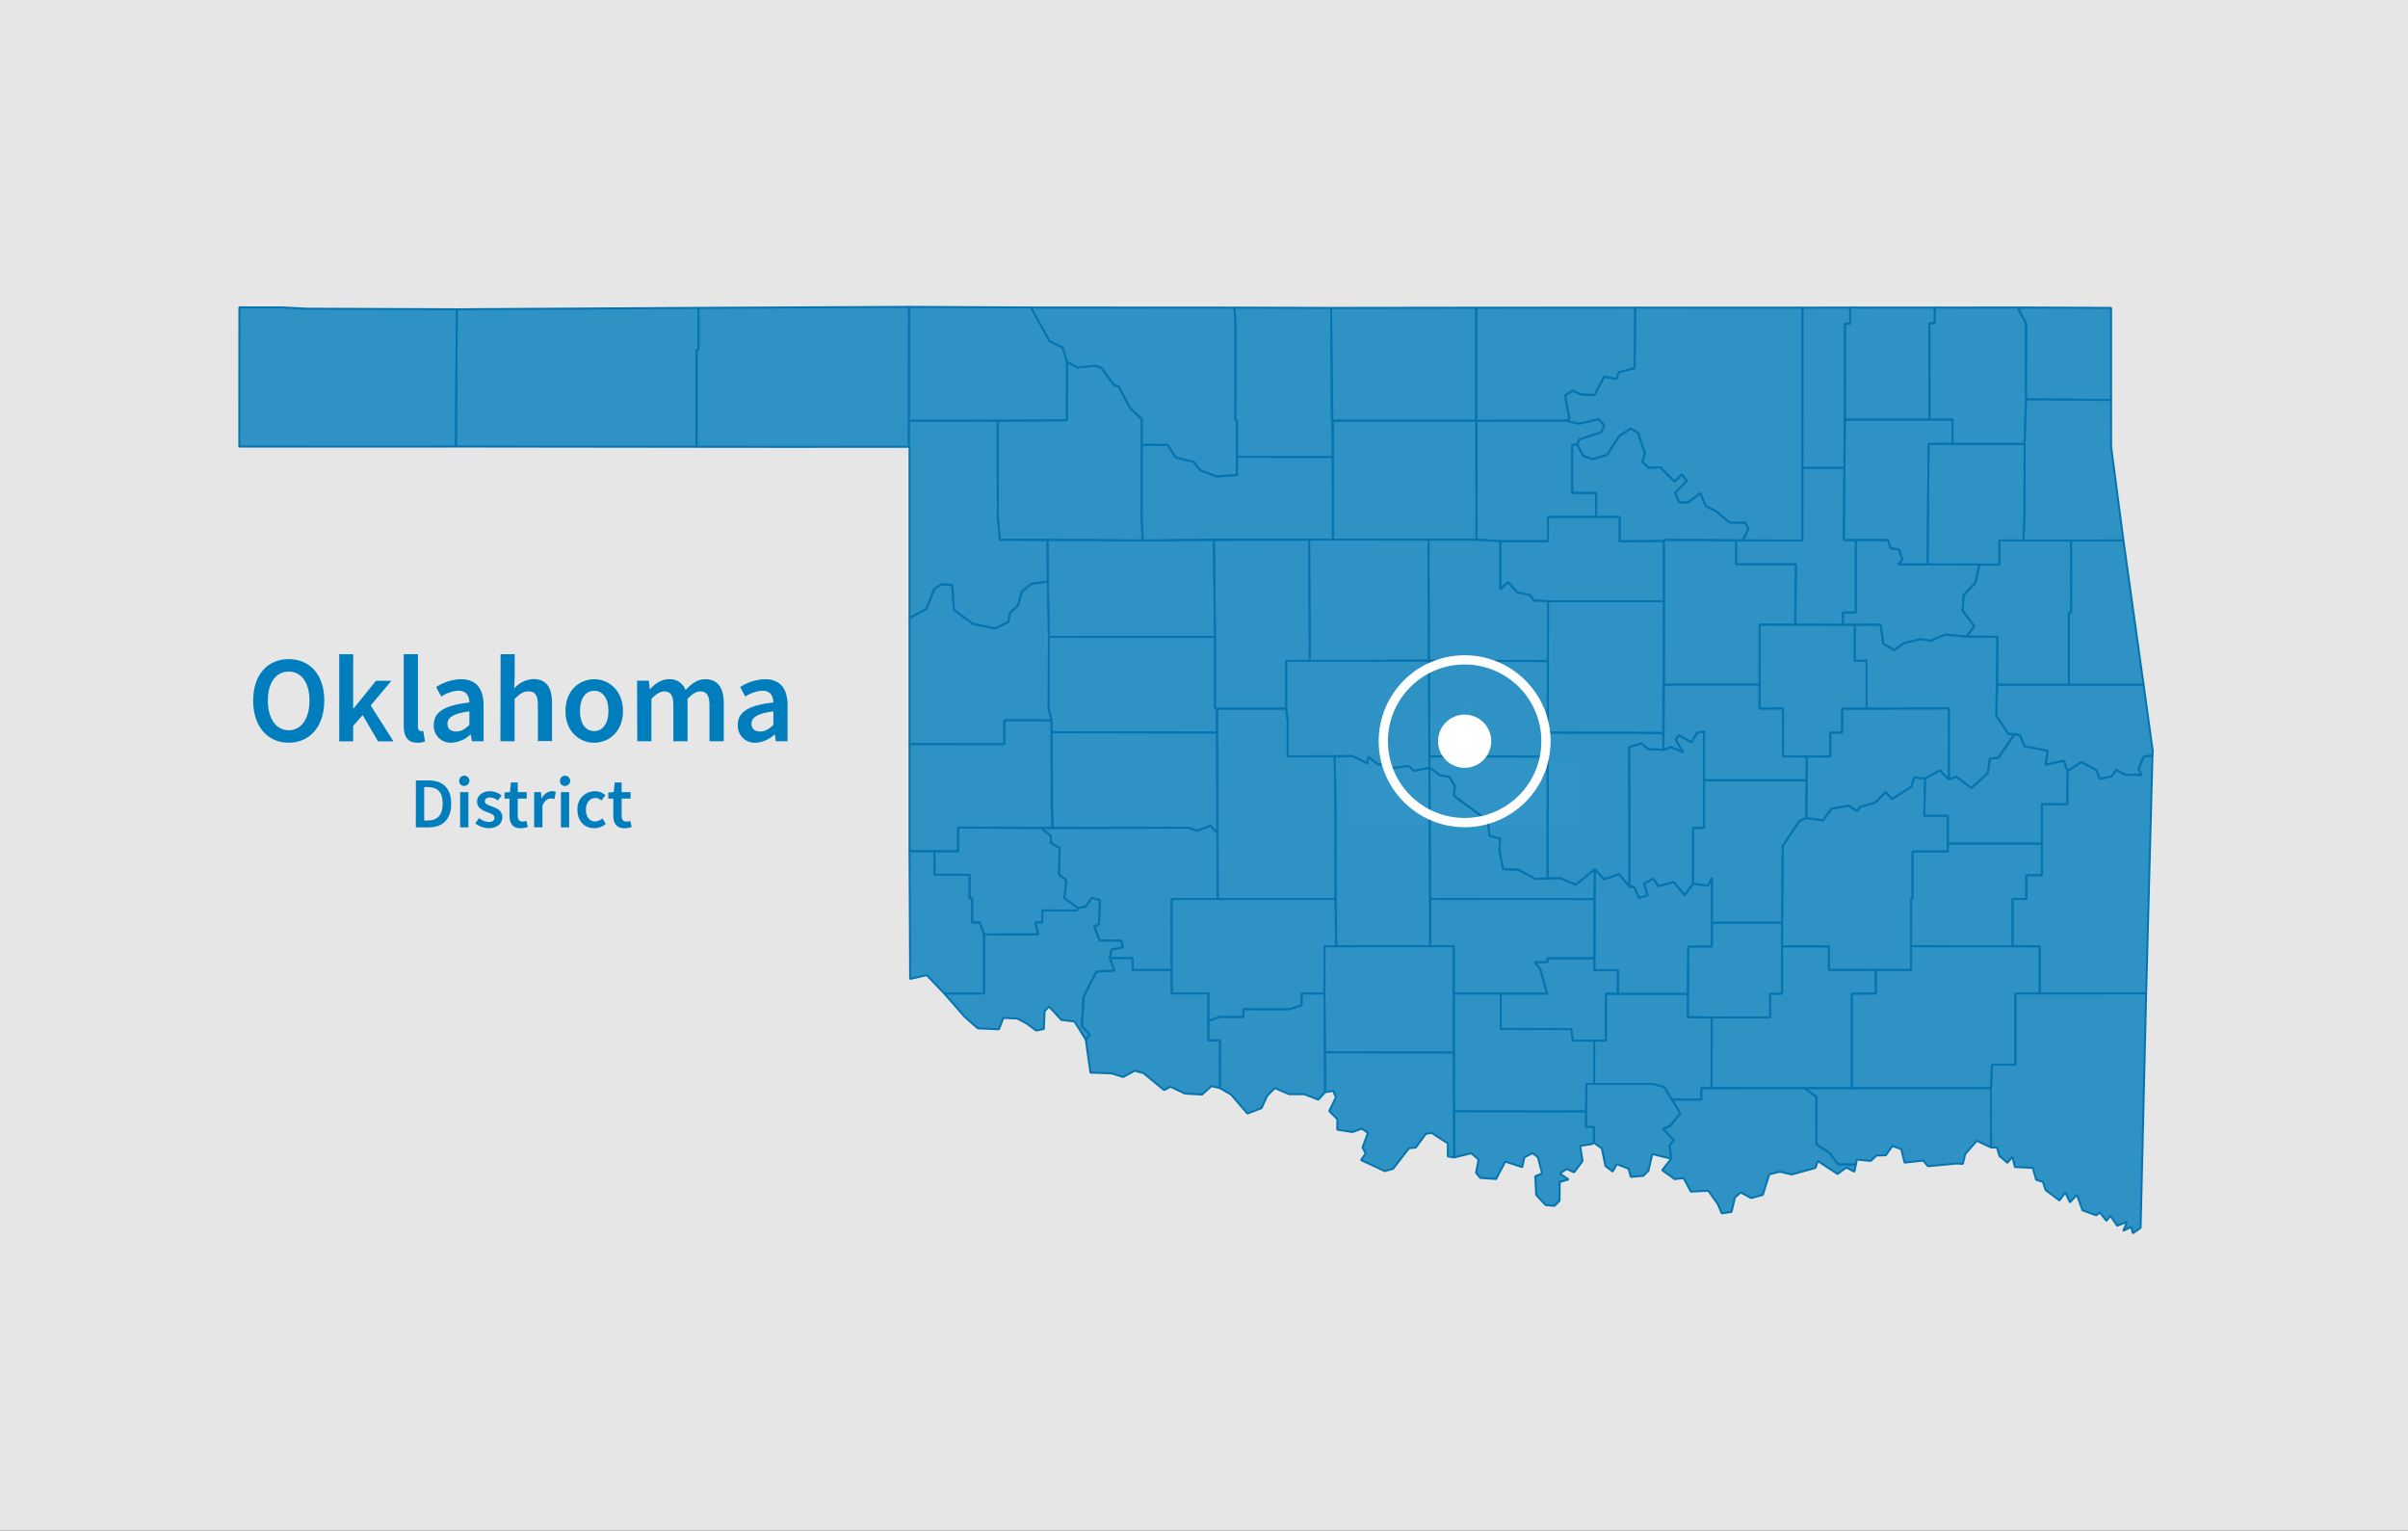 <svg xmlns="http://www.w3.org/2000/svg" viewBox="0 0 781.32 496.46"><rect x="0" y="0" width="781.32" height="496.46" fill="#333333" stroke="none"/><defs><style>.cls-1{fill:#e6e6e6;}.cls-2,.cls-5,.cls-7{fill:none;}.cls-2{stroke:#f0f0f0;stroke-width:2.54px;}.cls-2,.cls-7,.cls-8{stroke-miterlimit:10;}.cls-3{fill:#f0f0f0;}.cls-4,.cls-6{fill:#007dbc;}.cls-4{opacity:0.8;}.cls-5{stroke:#0675af;stroke-linejoin:bevel;stroke-width:0.64px;}.cls-7,.cls-8{stroke:#fff;}.cls-7{stroke-width:3px;}.cls-8{fill:#fff;}</style></defs><g id="Layer_3" data-name="Layer 3"><polyline class="cls-1" points="791.41 -19.27 791.41 518.88 -22.33 518.88 -22.33 -19.27"/></g><g id="Layer_2" data-name="Layer 2"><polygon class="cls-2" points="475.23 228.58 473.14 235.01 466.38 235.01 471.85 238.98 469.76 245.4 475.23 241.43 480.69 245.4 478.61 238.98 484.08 235.01 477.31 235.01 475.23 228.58"/><rect class="cls-3" x="437.95" y="246.9" width="73.69" height="21.6"/><polygon class="cls-4" points="323.7 136.53 323.76 167.69 324.4 175.1 370.77 175.32 370.4 167.68 370.47 135.97 366.63 132.25 362.97 125.39 361.45 124.9 357.44 119.35 355.5 118.66 349.44 119.17 346.2 117.29 346.18 136.32 323.7 136.53"/><polygon class="cls-5" points="323.7 136.53 323.76 167.69 324.4 175.1 370.77 175.32 370.41 167.68 370.47 135.97 366.63 132.25 362.97 125.39 361.45 124.9 357.44 119.35 355.5 118.66 349.44 119.17 346.2 117.3 346.18 136.32 323.7 136.53"/><polygon class="cls-4" points="346.2 117.29 349.44 119.17 355.5 118.66 357.44 119.35 361.45 124.9 362.97 125.39 366.63 132.25 370.47 135.97 370.45 144.27 378.9 144.34 381.5 148.44 387.36 149.82 389.34 152.46 394.71 154.57 401.36 154.12 401.37 136.39 400.86 136.39 400.87 104.93 400.54 99.78 334.53 99.74 340.55 110.7 344.81 112.72 346.2 117.29"/><polygon class="cls-5" points="346.2 117.3 349.44 119.17 355.5 118.66 357.44 119.35 361.45 124.9 362.97 125.39 366.63 132.25 370.47 135.97 370.45 144.28 378.9 144.34 381.5 148.44 387.36 149.82 389.34 152.46 394.71 154.57 401.36 154.12 401.37 136.39 400.86 136.39 400.87 104.94 400.54 99.78 334.53 99.74 340.55 110.7 344.81 112.72 346.2 117.3"/><polygon class="cls-4" points="341.18 237.51 341.49 268.46 385.75 268.48 388.4 269.51 392.76 267.81 395.02 270.17 394.87 237.6 341.18 237.51"/><polygon class="cls-5" points="341.18 237.51 341.49 268.46 385.75 268.48 388.4 269.51 392.76 267.81 395.02 270.17 394.87 237.6 341.18 237.51"/><polygon class="cls-4" points="584.8 151.77 598.45 151.78 598.65 104.96 600.33 104.96 600.33 99.76 584.83 99.79 584.8 151.77"/><polygon class="cls-5" points="584.8 151.77 598.45 151.78 598.65 104.96 600.33 104.96 600.33 99.76 584.83 99.79 584.8 151.77"/><polygon class="cls-4" points="597.92 202.7 610.21 202.62 611.08 208.81 614.68 210.87 617.63 208.68 623.15 207.29 626.4 207.84 631.14 205.84 638.08 206.5 640.55 203.12 636.82 198.07 637.13 193.02 640.99 188.98 642.26 183.12 615.92 183.06 617.26 181.57 616.19 178.21 613.52 177.84 612.52 175.22 602.15 175.22 602.15 198.68 597.96 198.66 597.92 202.7"/><polygon class="cls-5" points="597.92 202.7 610.21 202.62 611.08 208.81 614.68 210.87 617.63 208.68 623.15 207.29 626.4 207.84 631.14 205.84 638.08 206.5 640.55 203.12 636.82 198.07 637.13 193.02 640.99 188.98 642.26 183.12 615.92 183.06 617.26 181.56 616.19 178.21 613.52 177.84 612.52 175.22 602.15 175.22 602.15 198.69 597.96 198.66 597.92 202.7"/><polygon class="cls-4" points="563.3 175.26 563.31 183.02 582.74 183.05 582.49 202.62 597.92 202.7 597.96 198.66 602.15 198.68 602.15 175.22 598.26 175.22 598.45 151.78 584.8 151.77 584.8 175.35 563.3 175.26"/><polygon class="cls-5" points="563.3 175.26 563.31 183.02 582.74 183.05 582.49 202.62 597.92 202.7 597.96 198.66 602.15 198.69 602.15 175.22 598.26 175.22 598.45 151.78 584.8 151.77 584.8 175.35 563.3 175.26"/><polygon class="cls-4" points="352.3 337.2 353.82 347.93 360.67 348.15 364.43 349.35 368.17 347.31 371.02 348.09 377.71 353.57 379.81 352.5 384.47 354.72 390.02 355.04 393.06 352.31 395.81 352.94 395.86 337.47 392.08 337.49 392.08 322.23 380.17 322.23 380.16 314.58 367.51 314.57 367.5 310.75 360.1 310.73 361.57 314.87 355.74 315.13 351.59 323.35 351.04 332.77 353.61 335.61 352.3 337.2"/><polygon class="cls-5" points="352.3 337.2 353.82 347.93 360.67 348.16 364.43 349.35 368.18 347.31 371.02 348.09 377.71 353.58 379.81 352.5 384.47 354.72 390.02 355.04 393.06 352.31 395.81 352.95 395.86 337.47 392.08 337.49 392.08 322.23 380.17 322.24 380.16 314.58 367.51 314.57 367.5 310.75 360.1 310.73 361.57 314.87 355.74 315.13 351.59 323.35 351.04 332.77 353.62 335.61 352.3 337.2"/><polygon class="cls-4" points="147.92 144.84 226.02 144.93 226.05 113.46 226.65 113.41 226.64 99.86 148.22 100.32 147.92 144.84"/><polygon class="cls-5" points="147.92 144.84 226.02 144.93 226.05 113.46 226.65 113.41 226.64 99.86 148.22 100.32 147.92 144.84"/><polygon class="cls-4" points="429.72 322.25 429.95 341.32 471.69 341.39 471.68 306.93 429.75 306.93 429.72 322.25"/><polygon class="cls-5" points="429.72 322.25 429.95 341.32 471.69 341.39 471.68 306.93 429.75 306.93 429.72 322.25"/><polygon class="cls-4" points="653.7 238.09 655.52 238.61 656.85 242.03 664.43 243.51 663.7 248.07 669.71 246.75 670.82 250.14 675.42 247.15 680.25 249.87 681.31 252.65 685.14 251.84 686.67 249.72 689.58 251.3 694.91 251.37 693.87 249.48 695.55 245.46 698.41 245.03 698.5 243.59 695.52 222.09 648.09 222.07 647.73 232.1 651.73 238.1 653.7 238.09"/><polygon class="cls-5" points="653.7 238.09 655.52 238.61 656.85 242.03 664.43 243.51 663.7 248.07 669.71 246.75 670.82 250.14 675.42 247.15 680.25 249.88 681.31 252.65 685.14 251.85 686.67 249.72 689.59 251.3 694.91 251.37 693.87 249.48 695.55 245.46 698.41 245.03 698.5 243.59 695.52 222.09 648.09 222.07 647.73 232.1 651.73 238.1 653.7 238.09"/><polygon class="cls-4" points="528.7 287.62 530.16 287.64 531.82 291.25 534.6 290.4 533.39 286.59 536.52 285.01 538.02 287.43 543.08 286.16 546.59 290.31 549.33 286.69 549.36 268.53 552.91 268.54 552.92 237.31 550.66 237.67 548.85 240.79 544.79 238.5 543.65 239.86 546.15 244.03 542.14 242.33 539.71 243.24 534.9 242.99 532.61 241.14 528.62 242.31 528.7 287.62"/><polygon class="cls-5" points="528.7 287.63 530.16 287.64 531.82 291.25 534.6 290.41 533.39 286.59 536.52 285.01 538.02 287.43 543.08 286.16 546.59 290.31 549.33 286.69 549.36 268.53 552.91 268.54 552.92 237.31 550.66 237.67 548.85 240.79 544.79 238.5 543.65 239.86 546.15 244.03 542.14 242.33 539.71 243.24 534.9 242.99 532.61 241.14 528.62 242.31 528.7 287.63"/><polygon class="cls-4" points="598.45 151.78 598.26 175.22 612.52 175.22 613.52 177.84 616.19 178.21 617.26 181.57 615.92 183.06 625.44 183.07 625.77 143.98 633.56 143.97 633.53 136.1 598.68 136.1 598.45 151.78"/><polygon class="cls-5" points="598.45 151.78 598.26 175.22 612.52 175.22 613.52 177.84 616.19 178.21 617.26 181.56 615.92 183.06 625.44 183.07 625.77 143.98 633.56 143.97 633.53 136.1 598.68 136.11 598.45 151.78"/><polygon class="cls-4" points="295.11 200.46 295.11 241.35 325.87 241.4 325.88 233.63 341.2 233.65 340.27 229.83 340.34 206.6 339.98 188.65 334.77 189.34 331.62 191.8 330.25 196.45 327.76 198.75 327.12 201.8 322.83 203.86 315.63 202.35 309.52 197.81 308.94 189.81 305.64 189.48 303.23 190.9 300.56 197.53 295.11 200.46"/><polygon class="cls-5" points="295.11 200.46 295.11 241.35 325.87 241.4 325.88 233.63 341.2 233.65 340.27 229.84 340.34 206.6 339.98 188.65 334.77 189.34 331.62 191.81 330.25 196.45 327.76 198.75 327.12 201.8 322.83 203.86 315.63 202.35 309.52 197.81 308.94 189.81 305.64 189.48 303.23 190.9 300.56 197.53 295.11 200.46"/><polygon class="cls-4" points="600.86 352.98 645.99 352.95 646.37 345.34 653.95 345.36 653.94 322.23 661.84 322.26 661.83 306.95 620.05 306.93 620.07 314.58 608.64 314.61 608.66 322.27 600.86 322.29 600.86 352.98"/><polygon class="cls-5" points="600.86 352.98 645.99 352.95 646.37 345.34 653.95 345.36 653.94 322.24 661.84 322.26 661.83 306.95 620.05 306.93 620.07 314.58 608.64 314.61 608.66 322.27 600.86 322.29 600.86 352.98"/><polygon class="cls-4" points="517.47 281.93 520.5 285.19 525.38 283.55 528.7 287.62 528.62 242.31 532.61 241.14 534.9 242.99 539.71 243.24 539.62 237.75 502.22 237.63 502.14 284.82 506.24 284.86 511.3 286.98 517.47 281.93"/><polygon class="cls-5" points="517.47 281.94 520.5 285.2 525.38 283.55 528.7 287.63 528.62 242.31 532.61 241.14 534.9 242.99 539.71 243.24 539.62 237.75 502.22 237.63 502.14 284.82 506.24 284.86 511.3 286.98 517.47 281.94"/><polygon class="cls-4" points="517.34 310.84 517.34 314.68 524.96 314.67 524.96 322.34 547.66 322.39 547.79 307.03 555.44 307.01 555.46 284.76 554.13 287.29 549.33 286.69 546.59 290.31 543.08 286.16 538.02 287.43 536.52 285.01 533.39 286.59 534.6 290.4 531.82 291.25 530.16 287.64 528.7 287.62 525.38 283.55 520.5 285.19 517.47 281.93 517.34 310.84"/><polygon class="cls-5" points="517.34 310.84 517.34 314.68 524.96 314.67 524.96 322.34 547.66 322.39 547.79 307.03 555.44 307.01 555.46 284.76 554.13 287.29 549.33 286.69 546.59 290.31 543.08 286.16 538.02 287.43 536.52 285.01 533.39 286.59 534.6 290.41 531.82 291.25 530.16 287.64 528.7 287.63 525.38 283.55 520.5 285.2 517.47 281.94 517.34 310.84"/><polygon class="cls-4" points="608.64 314.61 620.07 314.58 620.09 291.62 620.56 291.62 620.54 276.2 632.01 276.19 632.01 264.6 624.36 264.59 624.63 252.56 621.07 252.13 620.16 255.22 613.9 259.15 611.82 256.93 608.47 260.32 603.55 261.74 602.56 263.1 599.86 261.32 594.25 262.32 591.55 266.09 586.07 265.37 583.9 266.24 578.45 274.37 578.21 306.98 593.42 306.99 593.42 314.64 608.64 314.61"/><polygon class="cls-5" points="608.64 314.61 620.07 314.58 620.09 291.62 620.56 291.62 620.54 276.2 632.01 276.2 632.01 264.6 624.36 264.59 624.63 252.56 621.07 252.13 620.16 255.22 613.9 259.16 611.82 256.93 608.47 260.33 603.55 261.74 602.56 263.1 599.86 261.32 594.25 262.32 591.55 266.09 586.07 265.37 583.9 266.24 578.45 274.37 578.21 306.98 593.42 306.99 593.42 314.64 608.64 314.61"/><polygon class="cls-4" points="486.8 175.55 486.81 191.16 489.33 188.81 492.26 192.09 496.42 192.98 497.7 194.75 502.27 195.02 539.89 195.04 539.87 175.48 525.55 175.57 525.56 167.7 502.23 167.71 502.25 175.54 486.8 175.55"/><polygon class="cls-5" points="486.81 175.55 486.81 191.16 489.33 188.81 492.26 192.09 496.42 192.98 497.7 194.75 502.27 195.02 539.89 195.04 539.87 175.48 525.55 175.57 525.56 167.7 502.23 167.71 502.25 175.54 486.81 175.55"/><polygon class="cls-4" points="517.87 167.7 525.56 167.7 525.55 175.57 539.87 175.48 539.88 175.14 565.45 175.29 567.3 171.46 566.3 169.57 561.22 169.49 556.87 165.85 553.46 164.16 551.73 159.96 547.56 163.05 544.86 162.9 543.47 159.88 547.32 155.97 545.72 153.87 543.3 156.17 538.7 151.56 534.95 151.75 532.93 149.8 533.73 146.91 531.48 140.38 529.14 139 525.41 141.4 521.48 147.52 516.78 148.91 513.72 147.9 511.74 144.27 510.12 144.26 510.12 159.89 517.89 159.9 517.87 167.7"/><polygon class="cls-5" points="517.87 167.7 525.56 167.7 525.55 175.57 539.87 175.48 539.88 175.14 565.45 175.29 567.3 171.46 566.3 169.57 561.22 169.49 556.87 165.85 553.46 164.16 551.73 159.96 547.57 163.05 544.86 162.9 543.47 159.88 547.32 155.97 545.72 153.87 543.3 156.17 538.7 151.56 534.95 151.75 532.93 149.8 533.73 146.91 531.48 140.38 529.14 139 525.41 141.4 521.48 147.52 516.78 148.91 513.72 147.9 511.74 144.28 510.12 144.27 510.12 159.89 517.89 159.9 517.87 167.7"/><polygon class="cls-4" points="657.35 129.5 684.99 129.75 684.99 99.87 656.77 99.74 654.87 100.21 657.37 104.83 657.35 129.5"/><polygon class="cls-5" points="657.35 129.5 684.99 129.75 684.99 99.87 656.77 99.74 654.87 100.21 657.37 104.83 657.35 129.5"/><polygon class="cls-4" points="511.74 144.27 513.72 147.9 516.78 148.91 521.48 147.52 525.41 141.4 529.14 139 531.48 140.38 533.73 146.91 532.93 149.8 534.95 151.75 538.7 151.56 543.3 156.17 545.72 153.87 547.32 155.97 543.47 159.88 544.86 162.9 547.56 163.05 551.73 159.96 553.46 164.16 556.87 165.85 561.22 169.49 566.3 169.57 567.3 171.46 565.45 175.29 584.8 175.35 584.83 99.79 530.57 99.78 530.38 119.43 525.3 120.74 524.46 122.93 520.52 122.17 517.38 128.11 513.03 127.97 510.22 126.71 507.8 128.28 509.21 135.64 508.29 136.46 512.24 137.45 518.76 135.97 520.54 138.08 519.5 140.26 512.42 142.51 511.74 144.27"/><polygon class="cls-5" points="511.74 144.28 513.72 147.9 516.78 148.91 521.48 147.52 525.41 141.4 529.14 139 531.48 140.38 533.73 146.91 532.93 149.8 534.95 151.75 538.7 151.56 543.3 156.17 545.72 153.87 547.32 155.97 543.47 159.88 544.86 162.9 547.57 163.05 551.73 159.96 553.46 164.16 556.87 165.85 561.22 169.49 566.3 169.57 567.3 171.46 565.45 175.29 584.8 175.35 584.83 99.79 530.57 99.78 530.38 119.43 525.3 120.74 524.46 122.93 520.52 122.17 517.38 128.11 513.03 127.97 510.22 126.71 507.8 128.28 509.21 135.64 508.29 136.46 512.24 137.45 518.76 135.97 520.54 138.08 519.5 140.26 512.42 142.51 511.74 144.28"/><polygon class="cls-4" points="570.93 222.05 570.92 229.82 578.52 229.8 578.55 245.37 593.89 245.4 593.89 237.67 597.68 237.64 597.76 229.83 605.67 229.82 605.67 214.31 601.82 214.32 601.82 202.65 570.94 202.6 570.93 222.05"/><polygon class="cls-5" points="570.93 222.05 570.92 229.82 578.52 229.8 578.55 245.37 593.89 245.4 593.89 237.67 597.68 237.64 597.76 229.84 605.67 229.83 605.67 214.31 601.82 214.33 601.82 202.66 570.94 202.6 570.93 222.05"/><polygon class="cls-4" points="463.63 214.3 463.83 245.34 502.18 245.39 502.23 214.44 463.63 214.3"/><polygon class="cls-5" points="463.63 214.3 463.83 245.35 502.18 245.39 502.23 214.44 463.63 214.3"/><polygon class="cls-4" points="539.71 243.24 542.14 242.33 546.15 244.03 543.65 239.86 544.79 238.5 548.85 240.79 550.66 237.67 552.92 237.31 552.91 253.09 586.23 253.1 586.24 245.39 578.55 245.37 578.52 229.8 570.92 229.82 570.93 222.05 539.93 222.06 539.71 243.24"/><polygon class="cls-5" points="539.71 243.24 542.14 242.33 546.15 244.03 543.65 239.86 544.79 238.5 548.85 240.79 550.66 237.67 552.92 237.31 552.91 253.09 586.23 253.1 586.24 245.39 578.55 245.37 578.52 229.8 570.92 229.82 570.93 222.05 539.93 222.06 539.71 243.24"/><polygon class="cls-4" points="626.06 136.1 626.05 104.88 627.77 104.9 627.79 99.77 600.33 99.76 600.33 104.96 598.65 104.96 598.68 136.1 626.06 136.1"/><polygon class="cls-5" points="626.07 136.1 626.05 104.88 627.77 104.9 627.79 99.77 600.33 99.76 600.33 104.96 598.65 104.96 598.68 136.11 626.07 136.1"/><polygon class="cls-4" points="479.01 136.47 479.07 175.06 486.8 175.55 502.25 175.54 502.23 167.71 517.87 167.7 517.89 159.9 510.12 159.89 510.12 144.26 511.74 144.27 512.42 142.51 519.5 140.26 520.54 138.08 518.76 135.97 512.24 137.45 508.29 136.46 479.01 136.47"/><polygon class="cls-5" points="479.01 136.47 479.08 175.06 486.81 175.55 502.25 175.54 502.23 167.71 517.87 167.7 517.89 159.9 510.12 159.89 510.12 144.27 511.74 144.28 512.42 142.51 519.5 140.26 520.54 138.08 518.76 135.97 512.24 137.45 508.29 136.46 479.01 136.47"/><polygon class="cls-4" points="601.82 202.65 601.82 214.32 605.67 214.31 605.67 229.82 632.33 229.79 632.35 252.82 634.74 251.97 639.66 255.62 644.92 250.84 645.67 246.05 648.39 245.79 653.7 238.09 651.73 238.1 647.73 232.1 648.09 206.55 638.08 206.5 631.14 205.84 626.4 207.84 623.15 207.29 617.63 208.68 614.68 210.87 611.08 208.81 610.21 202.62 601.82 202.65"/><polygon class="cls-5" points="601.82 202.66 601.82 214.33 605.67 214.31 605.67 229.83 632.33 229.79 632.35 252.82 634.74 251.97 639.66 255.62 644.92 250.84 645.67 246.05 648.39 245.79 653.7 238.09 651.73 238.1 647.73 232.1 648.09 206.55 638.08 206.5 631.14 205.84 626.4 207.84 623.15 207.29 617.63 208.68 614.68 210.87 611.08 208.81 610.21 202.62 601.82 202.66"/><polygon class="cls-4" points="486.94 322.27 486.94 333.74 509.8 333.81 510.37 337.57 521.07 337.53 521.08 322.35 524.96 322.34 524.96 314.67 517.34 314.68 517.34 310.84 502.11 310.81 502.13 312.08 498 312.07 499.82 314.51 502.02 322.3 486.94 322.27"/><polygon class="cls-5" points="486.94 322.27 486.94 333.74 509.8 333.81 510.37 337.57 521.07 337.53 521.08 322.35 524.96 322.34 524.96 314.67 517.34 314.68 517.34 310.84 502.11 310.82 502.13 312.08 498 312.07 499.82 314.51 502.02 322.3 486.94 322.27"/><polygon class="cls-4" points="624.63 252.56 629.38 249.89 632.35 252.82 632.33 229.79 597.76 229.83 597.68 237.64 593.89 237.67 593.89 245.4 586.24 245.39 586.07 265.37 591.55 266.09 594.25 262.32 599.86 261.32 602.56 263.1 603.55 261.74 608.47 260.32 611.82 256.93 613.9 259.15 620.16 255.22 621.07 252.13 624.63 252.56"/><polygon class="cls-5" points="624.63 252.56 629.38 249.89 632.35 252.82 632.33 229.79 597.76 229.84 597.68 237.64 593.89 237.67 593.89 245.4 586.24 245.39 586.07 265.37 591.55 266.09 594.25 262.32 599.86 261.32 602.56 263.1 603.55 261.74 608.47 260.33 611.82 256.93 613.9 259.16 620.16 255.22 621.07 252.13 624.63 252.56"/><polygon class="cls-4" points="646.03 372.2 647.93 372.21 648.8 375.01 651.35 377.17 652.97 375.25 653.77 378.55 659.57 378.83 660.69 382.7 662.88 383.38 663.73 386.02 668.24 389.4 670.11 386.82 671.64 389.99 673.89 387.56 675.71 392.59 680.15 394.21 681.38 393.32 683.46 396.01 684.75 394.37 686.96 397.58 690.18 396.33 688.9 399.26 691.5 397.96 692.06 400.03 694.56 398.25 696.36 322.21 653.94 322.23 653.95 345.36 646.37 345.34 645.99 352.95 646.03 372.2"/><polygon class="cls-5" points="646.03 372.2 647.93 372.21 648.8 375.02 651.35 377.17 652.97 375.25 653.77 378.55 659.57 378.83 660.69 382.7 662.88 383.38 663.73 386.02 668.24 389.4 670.11 386.82 671.64 390 673.89 387.56 675.71 392.59 680.15 394.21 681.38 393.32 683.46 396.01 684.75 394.37 686.96 397.59 690.18 396.33 688.9 399.26 691.5 397.96 692.06 400.03 694.56 398.26 696.36 322.21 653.94 322.24 653.95 345.36 646.37 345.34 645.99 352.95 646.03 372.2"/><polygon class="cls-4" points="464.06 291.59 517.33 291.64 517.47 281.93 511.3 286.98 506.24 284.86 498.21 285.11 492.65 282.1 487.7 281.93 486.51 275.82 486.79 272 483.32 271.14 482.75 266.24 471.76 258.13 472.07 254.98 470.25 251.94 467.14 251.46 463.8 248.92 464.06 291.59"/><polygon class="cls-5" points="464.06 291.59 517.33 291.64 517.47 281.94 511.3 286.98 506.24 284.86 498.21 285.11 492.65 282.1 487.7 281.93 486.51 275.82 486.79 272 483.32 271.14 482.75 266.24 471.76 258.13 472.07 254.98 470.25 251.94 467.14 251.46 463.8 248.93 464.06 291.59"/><polygon class="cls-4" points="625.44 183.07 648.76 183.14 648.74 175.32 656.5 175.31 656.89 167.43 656.91 144.01 625.77 143.98 625.44 183.07"/><polygon class="cls-5" points="625.44 183.07 648.76 183.14 648.74 175.32 656.5 175.31 656.89 167.43 656.91 144.01 625.77 143.98 625.44 183.07"/><polygon class="cls-4" points="514.62 360.5 514.64 365.55 517.17 365.56 517.17 370.66 519.73 372.48 520.92 378.21 523.27 380.02 524.6 377.62 528.41 379.09 529.15 381.74 533.19 381.41 534.85 379.78 536.11 374.34 542.25 375.85 541.73 371.57 543.09 369.79 539.63 366.21 541.9 365.23 545.19 361.15 539.99 352.59 536.35 351.61 514.74 351.59 514.62 360.5"/><polygon class="cls-5" points="514.62 360.5 514.64 365.55 517.17 365.56 517.17 370.66 519.74 372.48 520.92 378.21 523.27 380.02 524.6 377.62 528.41 379.09 529.15 381.74 533.19 381.41 534.85 379.78 536.11 374.34 542.25 375.85 541.73 371.57 543.09 369.79 539.63 366.21 541.9 365.23 545.19 361.15 539.99 352.59 536.35 351.62 514.74 351.59 514.62 360.5"/><polygon class="cls-4" points="370.45 144.27 370.4 167.68 370.77 175.32 432.49 175.03 432.43 148.21 401.36 148.2 401.36 154.12 394.71 154.57 389.34 152.46 387.36 149.82 381.5 148.44 378.9 144.34 370.45 144.27"/><polygon class="cls-5" points="370.45 144.28 370.41 167.68 370.77 175.32 432.49 175.03 432.43 148.21 401.36 148.2 401.36 154.12 394.71 154.57 389.34 152.46 387.36 149.82 381.5 148.44 378.9 144.34 370.45 144.28"/><polygon class="cls-4" points="471.82 375.45 477.37 374.07 479.77 376.14 478.92 380.4 480.29 382.07 485.44 382.44 488.4 376.77 493.93 378.58 494.61 375.39 497.21 374.03 499.01 375.36 500.37 380.62 498.15 381.54 498.44 387.57 501.49 390.88 504.4 391.16 506.02 389.48 506.07 383.38 508.97 382.58 506.12 380.67 508.3 379.18 510.75 380.26 513.49 376.6 512.72 371.69 516.46 371.12 517.17 370.66 517.17 365.56 514.64 365.55 514.62 360.5 471.82 360.47 471.82 375.45"/><polygon class="cls-5" points="471.82 375.45 477.37 374.07 479.77 376.14 478.92 380.4 480.29 382.07 485.44 382.44 488.41 376.77 493.93 378.58 494.61 375.39 497.21 374.03 499.01 375.36 500.37 380.62 498.15 381.54 498.44 387.57 501.49 390.88 504.4 391.16 506.02 389.48 506.07 383.38 508.97 382.58 506.12 380.67 508.3 379.18 510.75 380.26 513.49 376.6 512.72 371.69 516.46 371.12 517.17 370.66 517.17 365.56 514.64 365.55 514.62 360.5 471.82 360.47 471.82 375.45"/><polygon class="cls-4" points="463.63 214.3 502.23 214.44 502.27 195.02 497.7 194.75 496.42 192.98 492.26 192.09 489.33 188.81 486.81 191.16 486.8 175.55 479.07 175.06 463.5 175.05 463.63 214.3"/><polygon class="cls-5" points="463.63 214.3 502.23 214.44 502.27 195.02 497.7 194.75 496.42 192.98 492.26 192.09 489.33 188.81 486.81 191.16 486.81 175.55 479.08 175.06 463.5 175.05 463.63 214.3"/><polygon class="cls-4" points="502.22 237.63 539.62 237.75 539.89 195.04 502.27 195.02 502.22 237.63"/><polygon class="cls-5" points="502.22 237.63 539.62 237.75 539.89 195.04 502.27 195.02 502.22 237.63"/><polygon class="cls-4" points="661.84 322.26 696.36 322.21 698.41 245.03 695.55 245.46 693.87 249.48 694.91 251.37 689.58 251.3 686.67 249.72 685.14 251.84 681.31 252.65 680.25 249.87 675.42 247.15 670.82 250.14 670.77 260.88 662.54 260.85 662.55 283.9 657.46 283.9 657.49 291.59 653.01 291.6 653 306.97 661.83 306.95 661.84 322.26"/><polygon class="cls-5" points="661.84 322.26 696.36 322.21 698.41 245.03 695.55 245.46 693.87 249.48 694.91 251.37 689.59 251.3 686.67 249.72 685.14 251.85 681.31 252.65 680.25 249.88 675.42 247.15 670.82 250.14 670.77 260.88 662.54 260.85 662.55 283.9 657.46 283.9 657.49 291.59 653.01 291.6 653 306.97 661.83 306.95 661.84 322.26"/><polygon class="cls-4" points="653 306.97 653.01 291.6 657.49 291.59 657.46 283.9 662.55 283.9 662.54 273.63 632.01 273.63 632.01 276.19 620.54 276.2 620.56 291.62 620.09 291.62 620.05 306.93 653 306.97"/><polygon class="cls-5" points="653 306.97 653.01 291.6 657.49 291.59 657.46 283.9 662.55 283.9 662.54 273.63 632.01 273.63 632.01 276.2 620.54 276.2 620.56 291.62 620.09 291.62 620.05 306.93 653 306.97"/><polygon class="cls-4" points="349.72 294.5 352.14 294.14 354.31 291.2 356.9 292 356.56 299.94 355.04 300.39 356.77 305.06 363.77 305.13 364.39 307.29 360.67 308.01 360.1 310.73 367.5 310.75 367.51 314.57 380.16 314.58 380.17 291.62 395.11 291.6 395.02 270.17 392.76 267.81 388.4 269.51 385.75 268.48 337.93 268.65 340.91 271.12 341.11 273.46 343.83 275.1 343.61 283.67 345.96 285.5 345.39 291.37 349.72 294.5"/><polygon class="cls-5" points="349.72 294.5 352.14 294.14 354.31 291.2 356.9 292 356.56 299.94 355.04 300.39 356.77 305.06 363.77 305.13 364.39 307.29 360.67 308.01 360.1 310.73 367.5 310.75 367.51 314.57 380.16 314.58 380.17 291.62 395.11 291.6 395.02 270.17 392.76 267.81 388.4 269.51 385.75 268.48 337.93 268.65 340.91 271.12 341.11 273.46 343.83 275.1 343.61 283.67 345.96 285.5 345.39 291.37 349.72 294.5"/><polygon class="cls-4" points="424.76 175.03 425 214.38 463.63 214.3 463.5 175.05 424.76 175.03"/><polygon class="cls-5" points="424.76 175.03 425 214.38 463.63 214.3 463.5 175.05 424.76 175.03"/><polygon class="cls-4" points="479.01 136.47 508.29 136.46 509.21 135.64 507.8 128.28 510.22 126.71 513.03 127.97 517.38 128.11 520.52 122.17 524.46 122.93 525.3 120.74 530.38 119.43 530.57 99.78 478.96 99.81 479.01 136.47"/><polygon class="cls-5" points="479.01 136.47 508.29 136.46 509.21 135.64 507.8 128.28 510.22 126.71 513.03 127.97 517.38 128.11 520.52 122.17 524.46 122.93 525.3 120.74 530.38 119.43 530.57 99.78 478.96 99.81 479.01 136.47"/><polygon class="cls-4" points="517.25 351.59 536.35 351.61 539.99 352.59 542.48 356.67 552.01 356.68 552 352.93 555.36 352.93 555.38 330.03 547.67 329.93 547.66 322.39 521.08 322.35 521.07 337.53 517.26 337.56 517.25 351.59"/><polygon class="cls-5" points="517.25 351.59 536.35 351.62 539.99 352.59 542.48 356.67 552.01 356.68 552 352.93 555.36 352.93 555.38 330.03 547.67 329.93 547.66 322.39 521.08 322.35 521.07 337.53 517.26 337.56 517.25 351.59"/><polygon class="cls-4" points="441.61 376.3 449.32 379.87 452.01 379.11 457.18 372.44 459.4 372.21 462.63 367.8 464.53 367.49 469.8 370.89 469.76 375.08 471.82 375.45 471.69 341.39 429.95 341.32 429.93 354.27 432.63 353.85 433.45 355.97 431.3 360.38 433.94 363.04 433.9 366.43 438.83 367.2 441.88 366.1 443.86 367.48 442.1 372.17 443.11 374.15 441.61 376.3"/><polygon class="cls-5" points="441.61 376.3 449.33 379.87 452.01 379.11 457.18 372.44 459.4 372.21 462.63 367.8 464.53 367.49 469.8 370.89 469.76 375.08 471.82 375.45 471.69 341.39 429.95 341.32 429.93 354.28 432.63 353.85 433.45 355.97 431.3 360.38 433.94 363.04 433.9 366.43 438.83 367.2 441.88 366.1 443.86 367.48 442.1 372.17 443.11 374.15 441.61 376.3"/><polygon class="cls-4" points="306.39 322.26 313 329.82 317.27 333.56 324.11 333.87 325.57 330.17 330.08 330.38 333.16 332.01 336.17 334.27 338.69 333.78 338.95 327.96 340.37 326.49 344.39 330.83 348.64 331.34 352.3 337.2 353.61 335.61 351.04 332.77 351.59 323.35 355.74 315.13 361.57 314.87 360.1 310.73 360.67 308.01 364.39 307.29 363.77 305.13 356.77 305.06 355.04 300.39 356.56 299.94 356.9 292 354.31 291.2 352.14 294.14 349.72 294.5 349.44 295.33 338.18 295.3 338.19 299.19 335.9 299.18 336.92 303.06 319.26 303.1 319.29 322.24 306.39 322.26"/><polygon class="cls-5" points="306.39 322.26 313 329.82 317.26 333.56 324.11 333.87 325.57 330.17 330.08 330.38 333.16 332.01 336.17 334.27 338.69 333.78 338.95 327.96 340.37 326.49 344.39 330.83 348.64 331.35 352.3 337.2 353.62 335.61 351.04 332.77 351.59 323.35 355.74 315.13 361.57 314.87 360.1 310.73 360.67 308.01 364.39 307.29 363.77 305.13 356.77 305.06 355.04 300.39 356.56 299.94 356.9 292 354.31 291.2 352.14 294.14 349.72 294.5 349.44 295.33 338.18 295.31 338.19 299.19 335.9 299.18 336.92 303.06 319.26 303.1 319.29 322.24 306.39 322.26"/><polygon class="cls-4" points="549.33 286.69 554.13 287.29 555.46 284.76 555.44 299.31 578.21 299.31 578.45 274.37 583.9 266.24 586.07 265.37 586.23 253.1 552.91 253.09 552.91 268.54 549.36 268.53 549.33 286.69"/><polygon class="cls-5" points="549.33 286.69 554.13 287.29 555.46 284.76 555.44 299.31 578.21 299.31 578.45 274.37 583.9 266.24 586.07 265.37 586.23 253.1 552.91 253.09 552.91 268.54 549.36 268.53 549.33 286.69"/><polygon class="cls-4" points="624.63 252.56 624.36 264.59 632.01 264.6 632.01 273.63 662.54 273.63 662.54 260.85 670.77 260.88 670.82 250.14 669.71 246.75 663.7 248.07 664.43 243.51 656.85 242.03 655.52 238.61 653.7 238.09 648.39 245.79 645.67 246.05 644.92 250.84 639.66 255.62 634.74 251.97 632.35 252.82 629.38 249.89 624.63 252.56"/><polygon class="cls-5" points="624.63 252.56 624.36 264.59 632.01 264.6 632.01 273.63 662.54 273.63 662.54 260.85 670.77 260.88 670.82 250.14 669.71 246.75 663.7 248.07 664.43 243.51 656.85 242.03 655.52 238.61 653.7 238.09 648.39 245.79 645.67 246.05 644.92 250.84 639.66 255.62 634.74 251.97 632.35 252.82 629.38 249.89 624.63 252.56"/><polygon class="cls-4" points="294.92 136.49 346.18 136.32 346.2 117.29 344.81 112.72 340.55 110.7 334.53 99.74 294.95 99.54 294.92 136.49"/><polygon class="cls-5" points="294.92 136.49 346.18 136.32 346.2 117.3 344.81 112.72 340.55 110.7 334.53 99.74 294.95 99.54 294.92 136.49"/><polygon class="cls-4" points="295.11 276.1 295.32 317.54 300.7 316.31 306.39 322.26 319.29 322.24 319.26 303.1 317.95 299.25 315.41 299.25 315.42 291.42 314.61 291.42 314.61 283.73 303.22 283.75 303.21 276.11 295.11 276.1"/><polygon class="cls-5" points="295.11 276.1 295.32 317.54 300.7 316.31 306.39 322.26 319.29 322.24 319.26 303.1 317.95 299.25 315.41 299.25 315.42 291.42 314.61 291.42 314.61 283.73 303.22 283.75 303.2 276.11 295.11 276.1"/><polygon class="cls-4" points="303.21 276.11 303.22 283.75 314.61 283.73 314.61 291.42 315.42 291.42 315.41 299.25 317.95 299.25 319.26 303.1 336.92 303.06 335.9 299.18 338.19 299.19 338.18 295.3 349.44 295.33 349.72 294.5 345.39 291.37 345.96 285.5 343.61 283.67 343.83 275.1 341.11 273.46 340.91 271.12 337.93 268.65 310.87 268.45 310.86 276.12 303.21 276.11"/><polygon class="cls-5" points="303.2 276.11 303.22 283.75 314.61 283.73 314.61 291.42 315.42 291.42 315.41 299.25 317.95 299.25 319.26 303.1 336.92 303.06 335.9 299.18 338.19 299.19 338.18 295.31 349.44 295.33 349.72 294.5 345.39 291.37 345.96 285.5 343.61 283.67 343.83 275.1 341.11 273.46 340.91 271.12 337.93 268.65 310.87 268.45 310.86 276.12 303.2 276.11"/><polygon class="cls-4" points="432.47 136.45 478.94 136.47 478.96 99.81 431.9 99.87 432.09 136.45 432.47 136.45"/><polygon class="cls-5" points="432.47 136.45 478.94 136.47 478.96 99.81 431.9 99.87 432.09 136.45 432.47 136.45"/><polygon class="cls-4" points="433.06 245.31 433.56 306.93 464.03 306.91 463.8 249.02 458.92 250.03 457.03 248.44 451.35 249.18 449.88 246.76 447.44 248.15 443.94 245.5 443.64 247.59 438.96 245.24 433.06 245.31"/><polygon class="cls-5" points="433.06 245.31 433.56 306.93 464.03 306.91 463.8 249.02 458.92 250.03 457.03 248.44 451.35 249.18 449.88 246.76 447.44 248.15 443.94 245.5 443.64 247.59 438.96 245.24 433.06 245.31"/><polygon class="cls-4" points="464.03 306.91 471.68 306.93 471.71 322.26 502.02 322.3 499.82 314.51 498 312.07 502.13 312.08 502.11 310.81 517.34 310.84 517.33 291.64 464.06 291.59 464.03 306.91"/><polygon class="cls-5" points="464.03 306.91 471.68 306.93 471.71 322.26 502.02 322.3 499.82 314.51 498 312.07 502.13 312.08 502.11 310.82 517.34 310.84 517.33 291.64 464.06 291.59 464.03 306.91"/><polygon class="cls-4" points="432.49 175.03 479.07 175.06 479.01 136.47 432.47 136.45 432.49 175.03"/><polygon class="cls-5" points="432.49 175.03 479.08 175.06 479.01 136.47 432.47 136.45 432.49 175.03"/><polygon class="cls-4" points="294.87 144.93 295.11 144.92 295.11 200.46 300.56 197.53 303.23 190.9 305.64 189.48 308.94 189.81 309.52 197.81 315.63 202.35 322.83 203.86 327.12 201.8 327.76 198.75 330.25 196.45 331.62 191.8 334.77 189.34 339.98 188.65 339.89 175.08 324.4 175.1 323.76 167.69 323.7 136.53 294.92 136.49 294.87 144.93"/><polygon class="cls-5" points="294.87 144.93 295.11 144.92 295.11 200.46 300.56 197.53 303.23 190.9 305.64 189.48 308.94 189.81 309.52 197.81 315.63 202.35 322.83 203.86 327.12 201.8 327.76 198.75 330.25 196.45 331.62 191.81 334.77 189.34 339.98 188.65 339.89 175.08 324.4 175.1 323.76 167.69 323.7 136.53 294.92 136.49 294.87 144.93"/><polygon class="cls-4" points="339.98 188.65 340.34 206.6 394.22 206.59 393.88 175.03 370.77 175.32 339.89 175.08 339.98 188.65"/><polygon class="cls-5" points="339.98 188.65 340.34 206.6 394.22 206.59 393.88 175.03 370.77 175.32 339.89 175.08 339.98 188.65"/><polygon class="cls-4" points="672 175.34 688.99 175.31 685 144.95 684.99 129.75 657.35 129.5 656.91 144.01 656.89 167.43 656.5 175.31 672 175.34"/><polygon class="cls-5" points="672 175.34 688.99 175.31 685 144.95 684.99 129.75 657.35 129.5 656.91 144.01 656.89 167.43 656.5 175.31 672 175.34"/><polygon class="cls-4" points="340.34 206.6 340.27 229.83 341.2 233.65 341.18 237.51 394.87 237.6 394.88 229.84 394.22 229.84 394.22 206.59 340.34 206.6"/><polygon class="cls-5" points="340.34 206.6 340.27 229.84 341.2 233.65 341.18 237.51 394.87 237.6 394.88 229.84 394.22 229.84 394.22 206.59 340.34 206.6"/><polygon class="cls-4" points="539.89 195.04 539.93 222.06 570.93 222.05 570.94 202.6 582.49 202.62 582.74 183.05 563.31 183.02 563.3 175.26 539.88 175.14 539.89 195.04"/><polygon class="cls-5" points="539.89 195.04 539.93 222.06 570.93 222.05 570.94 202.6 582.49 202.62 582.74 183.05 563.31 183.02 563.3 175.26 539.88 175.14 539.89 195.04"/><polygon class="cls-4" points="633.56 143.97 656.91 144.01 657.35 129.5 657.37 104.83 654.87 100.21 656.77 99.74 627.79 99.77 627.77 104.9 626.05 104.88 626.06 136.1 633.53 136.1 633.56 143.97"/><polygon class="cls-5" points="633.56 143.97 656.91 144.01 657.35 129.5 657.37 104.83 654.87 100.21 656.77 99.74 627.79 99.77 627.77 104.9 626.05 104.88 626.07 136.1 633.53 136.1 633.56 143.97"/><polygon class="cls-4" points="392.06 331.13 392.08 337.49 395.86 337.47 395.81 352.94 399.43 355.04 404.73 361.19 409.33 359.45 411.15 355.45 413.64 352.94 418.26 354.91 423.17 354.91 427.78 356.69 429.93 354.27 429.72 322.25 422.33 322.25 422.32 326.05 418.58 327.34 403.45 327.32 403.45 329.86 395.87 329.84 392.06 331.13"/><polygon class="cls-5" points="392.06 331.12 392.08 337.49 395.86 337.47 395.81 352.95 399.43 355.04 404.73 361.19 409.33 359.45 411.15 355.45 413.64 352.95 418.26 354.92 423.17 354.92 427.78 356.69 429.93 354.28 429.72 322.25 422.34 322.25 422.32 326.05 418.58 327.34 403.45 327.32 403.45 329.86 395.87 329.84 392.06 331.12"/><polygon class="cls-4" points="380.16 314.58 380.17 322.23 392.08 322.23 392.06 331.13 395.87 329.84 403.45 329.86 403.45 327.32 418.58 327.34 422.32 326.05 422.33 322.25 429.72 322.25 429.75 306.93 433.56 306.93 433.3 291.61 380.17 291.62 380.16 314.58"/><polygon class="cls-5" points="380.16 314.58 380.17 322.24 392.08 322.23 392.06 331.12 395.87 329.84 403.45 329.86 403.45 327.32 418.58 327.34 422.32 326.05 422.34 322.25 429.72 322.25 429.75 306.93 433.56 306.93 433.3 291.61 380.17 291.62 380.16 314.58"/><polygon class="cls-4" points="555.38 330.03 574.37 330.01 574.36 322.33 578.23 322.32 578.21 299.31 555.44 299.31 555.44 307.01 547.79 307.03 547.67 329.93 555.38 330.03"/><polygon class="cls-5" points="555.38 330.03 574.37 330.01 574.36 322.33 578.23 322.32 578.21 299.31 555.44 299.31 555.44 307.01 547.79 307.03 547.67 329.93 555.38 330.03"/><polygon class="cls-4" points="463.8 248.92 467.14 251.46 470.25 251.94 472.07 254.98 471.76 258.13 482.75 266.24 483.32 271.14 486.79 272 486.51 275.82 487.7 281.93 492.65 282.1 498.21 285.11 502.14 284.82 502.18 245.39 463.83 245.34 463.8 248.92"/><polygon class="cls-5" points="463.8 248.93 467.14 251.46 470.25 251.94 472.07 254.98 471.76 258.13 482.75 266.24 483.32 271.14 486.79 272 486.51 275.82 487.7 281.93 492.65 282.1 498.21 285.11 502.14 284.82 502.18 245.39 463.83 245.35 463.8 248.93"/><polygon class="cls-4" points="138.49 144.87 147.92 144.84 148.22 100.32 99.69 100.13 91.22 99.71 77.67 99.69 77.65 144.86 138.49 144.87"/><polygon class="cls-5" points="138.49 144.87 147.92 144.84 148.22 100.32 99.69 100.13 91.22 99.71 77.67 99.69 77.65 144.86 138.49 144.87"/><polygon class="cls-4" points="602.16 377.76 602.51 376.12 606.99 376.57 608.89 374.81 611.88 374.74 614.04 371.72 616.92 372.76 617.96 377.12 624.01 376.46 625.58 378.29 634.83 377.41 636.88 377.52 637.66 374.32 641.43 370.04 646.03 372.2 645.99 352.95 585.49 352.97 589.36 355.75 589.38 371.2 593.66 374.02 596.43 377.67 602.16 377.76"/><polygon class="cls-5" points="602.16 377.76 602.51 376.12 606.99 376.57 608.89 374.81 611.88 374.74 614.04 371.73 616.92 372.76 617.96 377.12 624.01 376.46 625.58 378.29 634.83 377.41 636.88 377.52 637.66 374.32 641.43 370.04 646.03 372.2 645.99 352.95 585.49 352.97 589.36 355.75 589.38 371.2 593.66 374.02 596.43 377.67 602.16 377.76"/><polygon class="cls-4" points="648.09 222.07 671.28 222.09 671.28 198.68 672.01 198.68 672 175.34 648.74 175.32 648.76 183.14 642.26 183.12 640.99 188.98 637.13 193.02 636.82 198.07 640.55 203.12 638.08 206.5 648.09 206.55 648.09 222.07"/><polygon class="cls-5" points="648.09 222.07 671.28 222.09 671.28 198.68 672.01 198.68 672 175.34 648.74 175.32 648.76 183.14 642.26 183.12 640.99 188.98 637.13 193.02 636.82 198.07 640.55 203.12 638.08 206.5 648.09 206.55 648.09 222.07"/><polygon class="cls-4" points="471.82 360.47 514.62 360.5 514.74 351.59 517.25 351.59 517.26 337.56 510.37 337.57 509.8 333.81 486.94 333.74 486.94 322.27 471.71 322.26 471.82 360.47"/><polygon class="cls-5" points="471.82 360.47 514.62 360.5 514.74 351.59 517.25 351.59 517.26 337.56 510.37 337.57 509.8 333.81 486.94 333.74 486.94 322.27 471.71 322.26 471.82 360.47"/><polygon class="cls-4" points="433.06 245.31 438.96 245.24 443.64 247.59 443.94 245.5 447.44 248.15 449.88 246.76 451.35 249.18 457.03 248.44 458.92 250.03 463.8 249.02 463.63 214.3 417.31 214.37 417.32 229.85 417.83 233.79 417.81 245.35 433.06 245.31"/><polygon class="cls-5" points="433.06 245.31 438.96 245.24 443.64 247.59 443.94 245.5 447.44 248.15 449.88 246.76 451.35 249.18 457.03 248.44 458.92 250.03 463.8 249.02 463.63 214.3 417.31 214.37 417.31 229.85 417.83 233.79 417.82 245.35 433.06 245.31"/><polygon class="cls-4" points="395.02 270.17 395.11 291.6 433.3 291.61 433.4 260.75 433.06 245.31 417.81 245.35 417.83 233.79 417.32 229.85 394.88 229.84 395.02 270.17"/><polygon class="cls-5" points="395.02 270.17 395.11 291.6 433.3 291.61 433.4 260.75 433.06 245.31 417.82 245.35 417.83 233.79 417.31 229.85 394.88 229.84 395.02 270.17"/><polygon class="cls-4" points="557.39 390.6 558.65 393.56 561.82 393.1 562.94 388.42 564.8 386.78 568.2 388.63 571.98 387.58 574.08 380.9 577.53 380.07 581.35 380.96 589.09 378.82 589.8 376.6 596.24 380.8 599.04 378.71 601.7 380.06 602.16 377.76 596.43 377.67 593.66 374.02 589.38 371.2 589.36 355.75 585.49 352.97 552 352.93 552.01 356.68 542.48 356.67 545.19 361.15 541.9 365.23 539.63 366.21 543.09 369.79 541.73 371.57 542.25 375.85 539.32 379.57 543.36 382.46 546.28 382.13 548.62 386.53 554.27 386.23 557.39 390.6"/><polygon class="cls-5" points="557.39 390.6 558.65 393.56 561.82 393.1 562.94 388.42 564.8 386.78 568.2 388.63 571.98 387.58 574.08 380.9 577.53 380.07 581.35 380.96 589.09 378.82 589.8 376.6 596.24 380.8 599.05 378.71 601.7 380.06 602.16 377.76 596.43 377.67 593.66 374.02 589.38 371.2 589.36 355.75 585.49 352.97 552 352.93 552.01 356.68 542.48 356.67 545.19 361.15 541.9 365.23 539.63 366.21 543.09 369.79 541.73 371.57 542.25 375.85 539.32 379.57 543.36 382.46 546.28 382.13 548.62 386.53 554.27 386.23 557.39 390.6"/><polygon class="cls-4" points="394.22 206.59 394.22 229.84 417.32 229.85 417.31 214.37 425 214.38 424.76 175.03 393.88 175.03 394.22 206.59"/><polygon class="cls-5" points="394.22 206.59 394.22 229.84 417.31 229.85 417.31 214.37 425 214.38 424.76 175.03 393.88 175.03 394.22 206.59"/><polygon class="cls-4" points="295.11 262.61 295.11 276.1 310.86 276.12 310.87 268.45 341.49 268.46 341.18 260.69 341.2 233.65 325.88 233.63 325.87 241.4 295.11 241.35 295.11 262.61"/><polygon class="cls-5" points="295.11 262.61 295.11 276.1 310.86 276.12 310.87 268.45 341.49 268.46 341.18 260.69 341.2 233.65 325.88 233.63 325.87 241.4 295.11 241.35 295.11 262.61"/><polygon class="cls-4" points="255.58 144.96 294.87 144.93 294.95 99.54 226.64 99.86 226.65 113.41 226.05 113.46 226.02 144.93 255.58 144.96"/><polygon class="cls-5" points="255.58 144.96 294.87 144.93 294.95 99.54 226.64 99.86 226.65 113.41 226.05 113.46 226.02 144.93 255.58 144.96"/><polygon class="cls-4" points="555.36 352.93 600.86 352.98 600.86 322.29 608.66 322.27 608.64 314.61 593.42 314.64 593.42 306.99 578.21 306.98 578.23 322.32 574.36 322.33 574.37 330.01 555.38 330.03 555.36 352.93"/><polygon class="cls-5" points="555.36 352.93 600.86 352.98 600.86 322.29 608.66 322.27 608.64 314.61 593.42 314.64 593.42 306.99 578.21 306.98 578.23 322.32 574.36 322.33 574.37 330.01 555.38 330.03 555.36 352.93"/><polygon class="cls-4" points="401.36 148.2 432.43 148.21 431.9 99.87 400.54 99.78 400.87 104.93 400.86 136.39 401.37 136.39 401.36 148.2"/><polygon class="cls-5" points="401.36 148.2 432.43 148.21 431.9 99.87 400.54 99.78 400.87 104.94 400.86 136.39 401.37 136.39 401.36 148.2"/><polygon class="cls-4" points="695.52 222.09 688.99 175.31 672 175.34 672.01 198.68 671.28 198.68 671.28 222.09 695.52 222.09"/><polygon class="cls-5" points="695.52 222.09 688.99 175.31 672 175.34 672.01 198.68 671.28 198.68 671.28 222.09 695.52 222.09"/></g><g id="Layer_1" data-name="Layer 1"><path class="cls-6" d="M82.15,227.23c0-8.43,4.72-13.43,11.52-13.43s11.55,5,11.55,13.43-4.72,13.68-11.55,13.68S82.15,235.71,82.15,227.23Zm18.27,0c0-5.83-2.64-9.39-6.75-9.39s-6.76,3.56-6.76,9.39,2.64,9.64,6.76,9.64S100.42,233.11,100.42,227.23Z"/><path class="cls-6" d="M110.07,212.2h4.52v17.63h.12l7.28-9h5l-6.71,8,7.39,11.64h-5l-5-8.52-3.08,3.52v5h-4.52Z"/><path class="cls-6" d="M131,235.39V212.2h4.6v23.43c0,1.12.52,1.52,1,1.52a2.76,2.76,0,0,0,.72-.08l.59,3.44a6.19,6.19,0,0,1-2.43.4C132.15,240.91,131,238.79,131,235.39Z"/><path class="cls-6" d="M140.75,235.15c0-4.2,3.48-6.4,11.55-7.28-.08-2.08-.92-3.84-3.6-3.84a11.19,11.19,0,0,0-5.51,1.92l-1.68-3.08a15.35,15.35,0,0,1,8.07-2.55c4.88,0,7.32,3,7.32,8.47v11.64h-3.8l-.32-2.16h-.16a9.56,9.56,0,0,1-6.07,2.64A5.49,5.49,0,0,1,140.75,235.15Zm11.55,0v-4.4c-5.35.68-7.11,2.08-7.11,4,0,1.76,1.2,2.52,2.83,2.52S150.82,236.51,152.3,235.15Z"/><path class="cls-6" d="M162.43,212.2H167v7.28l-.16,3.79a9,9,0,0,1,6.28-3c4.19,0,6,2.83,6,7.79v12.32h-4.6V228.71c0-3.24-.92-4.44-3.07-4.44-1.72,0-2.84.84-4.48,2.44v13.72h-4.6Z"/><path class="cls-6" d="M183.47,230.63c0-6.56,4.44-10.31,9.31-10.31s9.36,3.75,9.36,10.31-4.44,10.28-9.36,10.28S183.47,237.15,183.47,230.63Zm13.95,0c0-4-1.76-6.56-4.64-6.56s-4.59,2.6-4.59,6.56,1.72,6.52,4.59,6.52S197.42,234.55,197.42,230.63Z"/><path class="cls-6" d="M206.71,220.79h3.8l.32,2.68H211c1.64-1.76,3.55-3.15,6-3.15a5.33,5.33,0,0,1,5.44,3.51c1.88-2,3.84-3.51,6.32-3.51,4.16,0,6.08,2.83,6.08,7.79v12.32h-4.64V228.71c0-3.24-1-4.44-3-4.44-1.24,0-2.6.8-4.12,2.44v13.72h-4.6V228.71c0-3.24-1-4.44-3-4.44-1.19,0-2.6.8-4.11,2.44v13.72h-4.6Z"/><path class="cls-6" d="M239.39,235.15c0-4.2,3.48-6.4,11.55-7.28-.08-2.08-.92-3.84-3.6-3.84a11.19,11.19,0,0,0-5.51,1.92l-1.68-3.08a15.35,15.35,0,0,1,8.07-2.55c4.88,0,7.32,3,7.32,8.47v11.64h-3.8l-.32-2.16h-.16a9.56,9.56,0,0,1-6.07,2.64A5.49,5.49,0,0,1,239.39,235.15Zm11.55,0v-4.4c-5.35.68-7.11,2.08-7.11,4,0,1.76,1.19,2.52,2.83,2.52S249.46,236.51,250.94,235.15Z"/><path class="cls-6" d="M134.94,253.14H139c4.66,0,7.4,2.51,7.4,7.54s-2.74,7.69-7.26,7.69h-4.21Zm3.88,13c3.08,0,4.82-1.75,4.82-5.5s-1.74-5.35-4.82-5.35h-1.18v10.85Z"/><path class="cls-6" d="M149,253.42a1.66,1.66,0,1,1,1.65,1.51A1.54,1.54,0,0,1,149,253.42Zm.3,3.52h2.68v11.43h-2.68Z"/><path class="cls-6" d="M154.21,267.06l1.26-1.72a5.08,5.08,0,0,0,3.16,1.28c1.24,0,1.82-.58,1.82-1.37,0-1-1.23-1.38-2.44-1.84-1.52-.56-3.22-1.42-3.22-3.33s1.61-3.42,4.17-3.42a6.22,6.22,0,0,1,3.8,1.37l-1.24,1.63a4.28,4.28,0,0,0-2.51-1c-1.14,0-1.68.54-1.68,1.26,0,.91,1.14,1.26,2.37,1.7,1.57.58,3.29,1.33,3.29,3.47,0,1.95-1.56,3.54-4.45,3.54A7.24,7.24,0,0,1,154.21,267.06Z"/><path class="cls-6" d="M165.31,264.5v-5.45h-1.62v-2l1.76-.11.33-3.12H168v3.12h2.91v2.11H168v5.45c0,1.35.51,2,1.6,2a3.29,3.29,0,0,0,1.19-.26l.47,2a7.3,7.3,0,0,1-2.33.42C166.29,268.65,165.31,267,165.31,264.5Z"/><path class="cls-6" d="M173.32,256.94h2.21l.19,2h.09a3.89,3.89,0,0,1,3.24-2.3,2.91,2.91,0,0,1,1.3.23l-.46,2.33a3.67,3.67,0,0,0-1.19-.19c-.91,0-2,.63-2.7,2.35v7h-2.68Z"/><path class="cls-6" d="M181.7,253.42a1.66,1.66,0,1,1,1.66,1.51A1.54,1.54,0,0,1,181.7,253.42Zm.31,3.52h2.67v11.43H182Z"/><path class="cls-6" d="M187.36,262.66a5.63,5.63,0,0,1,5.73-6,4.9,4.9,0,0,1,3.35,1.28l-1.3,1.74a2.84,2.84,0,0,0-1.91-.84c-1.84,0-3.12,1.52-3.12,3.82s1.25,3.8,3,3.8a3.79,3.79,0,0,0,2.35-1l1.09,1.77a5.71,5.71,0,0,1-3.72,1.4C189.76,268.65,187.36,266.46,187.36,262.66Z"/><path class="cls-6" d="M199,264.5v-5.45h-1.63v-2l1.77-.11.33-3.12h2.23v3.12h2.91v2.11h-2.91v5.45c0,1.35.52,2,1.61,2a3.29,3.29,0,0,0,1.19-.26l.46,2a7.23,7.23,0,0,1-2.32.42C200,268.65,199,267,199,264.5Z"/></g><g id="Layer_4" data-name="Layer 4"><circle class="cls-7" cx="475.23" cy="240.43" r="26.39"/><circle class="cls-8" cx="475.23" cy="240.43" r="8.13"/></g></svg>